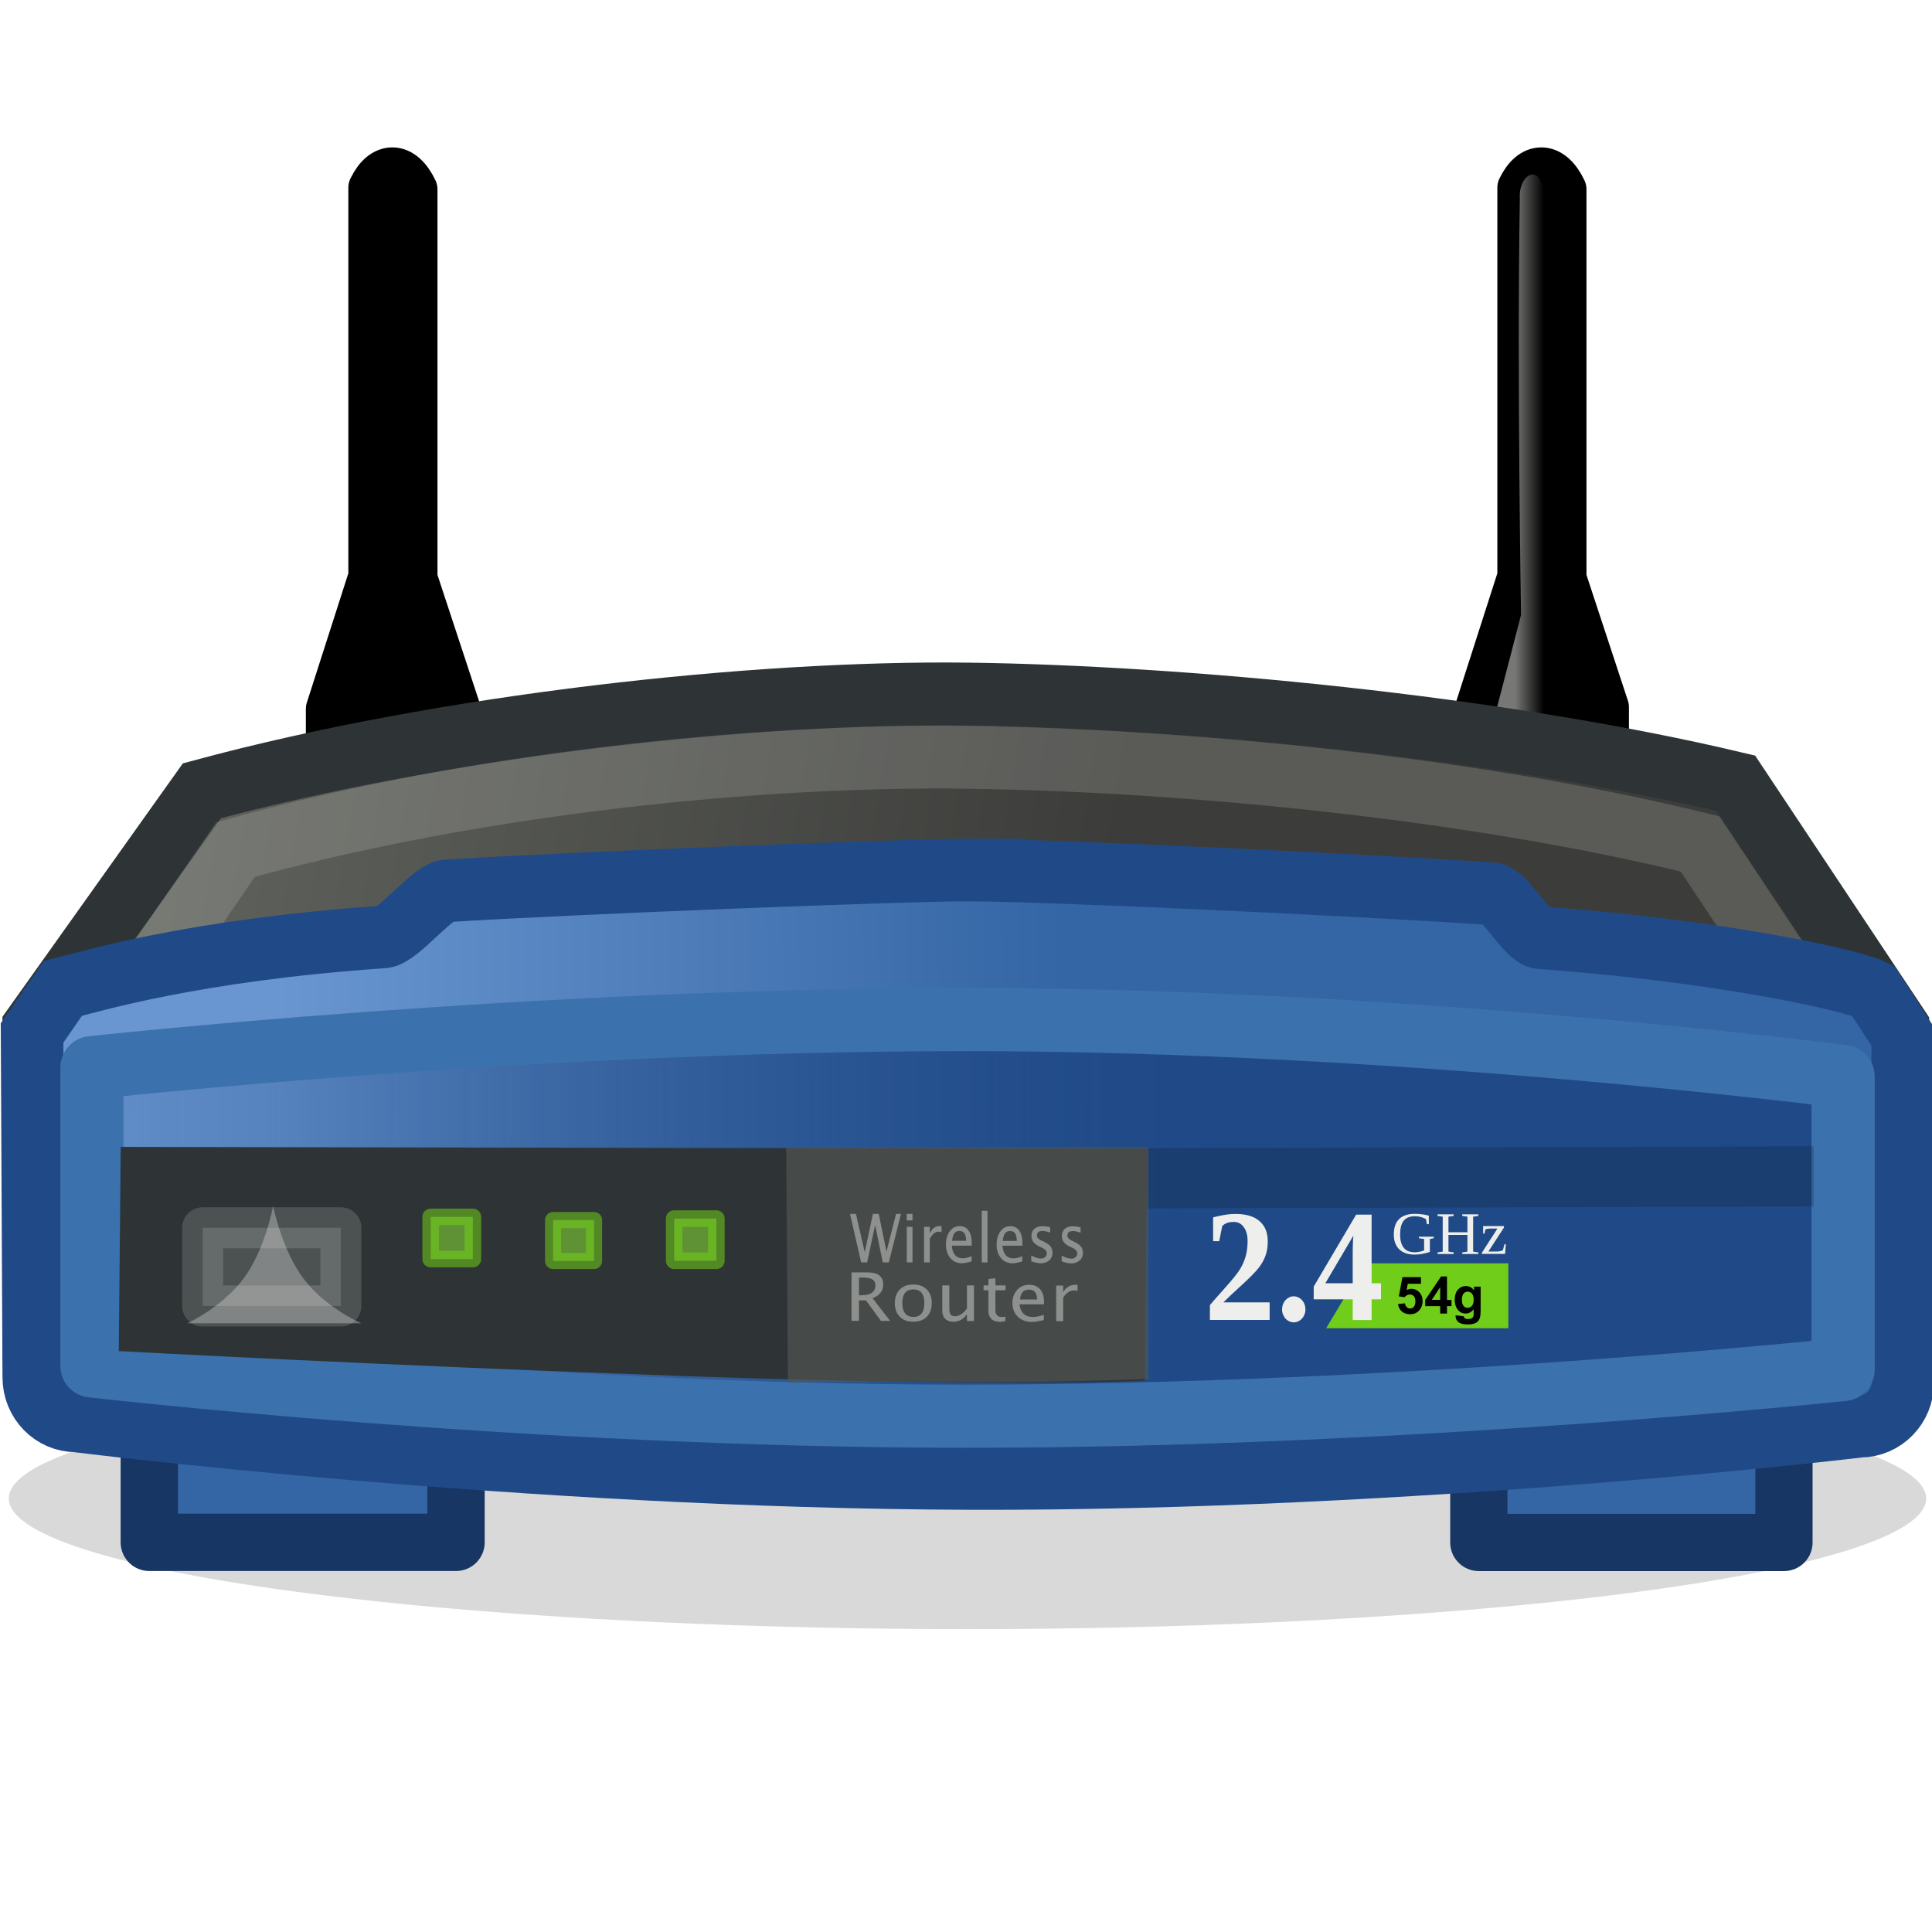 <?xml version="1.0" encoding="UTF-8"?>
<svg width="32" height="32" version="1.0" xmlns="http://www.w3.org/2000/svg" xmlns:cc="http://creativecommons.org/ns#" xmlns:dc="http://purl.org/dc/elements/1.1/" xmlns:rdf="http://www.w3.org/1999/02/22-rdf-syntax-ns#" xmlns:xlink="http://www.w3.org/1999/xlink">
 <defs>
  <linearGradient id="linearGradient4902">
   <stop style="stop-color:#eeeeec" offset="0"/>
   <stop style="stop-color:#eeeeec;stop-opacity:0" offset="1"/>
  </linearGradient>
  <linearGradient id="linearGradient3505" x1="3" x2="4" y1="17.724" y2="17.724" gradientTransform="matrix(.657 0 0 .852 8.387 -3.158)" gradientUnits="userSpaceOnUse" xlink:href="#linearGradient4902"/>
  <linearGradient id="linearGradient4452" x1="8.159" x2="26.293" y1="33.293" y2="33.055" gradientTransform="matrix(.72 0 0 .775 -1.261 -6.168)" gradientUnits="userSpaceOnUse">
   <stop style="stop-color:#6996d0" offset="0"/>
   <stop style="stop-color:#3465a4" offset="1"/>
  </linearGradient>
  <linearGradient id="linearGradient4466" x1="28.651" x2=".389" y1="35.368" y2="35.289" gradientTransform="matrix(.706 0 0 .806 -.927 -7.701)" gradientUnits="userSpaceOnUse">
   <stop style="stop-color:#204a87" offset="0"/>
   <stop style="stop-color:#204a87;stop-opacity:0" offset="1"/>
  </linearGradient>
  <filter id="filter4504" x="-.042" y="-.671" width="1.084" height="2.342">
   <feGaussianBlur stdDeviation="0.775"/>
  </filter>
  <linearGradient id="linearGradient4467" x1="-10.598" x2="26.735" y1="21.876" y2="28.762" gradientTransform="matrix(.72 0 0 .783 -1.258 -5.314)" gradientUnits="userSpaceOnUse">
   <stop style="stop-color:#7a7d77" offset="0"/>
   <stop style="stop-color:#3c3d3a" offset="1"/>
  </linearGradient>
 </defs>
 <g>
  <path transform="matrix(.714 0 0 1.562 -1.267 -38.104)" d="m46.457 40.284a22.239 1.385 0 1 1-44.478 0 22.239 1.385 0 1 1 44.478 0z" style="fill-rule:evenodd;filter:url(#filter4504);opacity:.389"/>
  <rect x="24.494" y="23.613" width="5.054" height="1.935" style="fill-rule:evenodd;fill:#3465a4;stroke-linejoin:round;stroke-width:.948;stroke:#173663"/>
  <rect x="2.473" y="23.613" width="5.08" height="1.933" style="fill-rule:evenodd;fill:#3465a4;stroke-linejoin:round;stroke-width:.95;stroke:#173663"/>
  <g transform="matrix(.733 0 0 .712 17.5 .284)">
   <path d="m10.46 3.966v9.048l-0.96 3.079v9.898s-0.008 1.491 0.427 1.491c0.562 0.006 1.46 0.011 2.022 0.017 0.376 0.02 0.496-0.645 0.481-1.52l0.004-9.926-0.96-3v-9.048c-0.289-0.628-0.738-0.626-1.013-0.04z" style="fill-rule:evenodd;stroke-linejoin:round;stroke-width:1px;stroke:#000"/>
   <path d="m10.468 4.217c-0.036-0.581 0.519-0.89 0.549 0 0.007 6.833-0.056 22.722-0.056 22.722h-0.699c-0.469-0.208-0.303-0.445-0.316-1.23-0.035-2.064 0-9.626 0-9.626l0.55-2.177s-0.093-5.573-0.028-9.69z" style="fill-rule:evenodd;fill:url(#linearGradient3505);opacity:.5"/>
  </g>
  <g transform="matrix(.733 0 0 .712 -1.531 .284)">
   <path d="m10.46 3.966v9.048l-0.96 3.079v9.898s-0.008 1.491 0.427 1.491c0.562 0.006 1.46 0.011 2.022 0.017 0.376 0.02 0.496-0.645 0.481-1.52l0.004-9.926-0.96-3v-9.048c-0.289-0.628-0.738-0.626-1.013-0.04z" style="fill-rule:evenodd;stroke-linejoin:round;stroke-width:1px;stroke:#000"/>
   <path d="m10.468 4.217c-0.036-0.581 0.519-0.89 0.549 0 0.007 6.833-0.056 22.722-0.056 22.722h-0.699c-0.469-0.208-0.303-0.445-0.316-1.23-0.035-2.064 0-9.626 0-9.626l0.55-2.177s-0.093-5.573-0.028-9.69z" style="fill-rule:evenodd;fill:url(#linearGradient3505);opacity:.5"/>
  </g>
  <path transform="translate(-277.86 -33.079)" d="m29 31.5z" style="fill-rule:evenodd;fill:#d3d3d3;stroke:#bababa"/>
  <path d="m16.042 11.496c3.48 0.045 8.734 0.532 12.709 1.478l2.681 4.034v5.483c0 0.404-0.314 0.729-0.703 0.729 0 0-7.33 0.898-14.697 0.876-7.366-0.022-14.768-0.964-14.768-0.964-0.39 0-0.703-0.325-0.703-0.729v-5.395l2.783-3.91c4.05-1.096 9.189-1.647 12.698-1.602z" style="fill:url(#linearGradient4467);stroke-linecap:round;stroke-width:1.041;stroke:#2e3436"/>
  <path d="m16.024 12.544c3.43 0.045 8.243 0.476 12.133 1.434l2.446 3.676-29.191 0.031 2.49-3.614c3.992-1.109 8.664-1.573 12.122-1.528z" style="fill:none;opacity:.168;stroke-linecap:round;stroke-width:1.04;stroke:#eeeeec"/>
  <path d="m16.082 14.411c1.119 0.001 6.165 0.226 8.634 0.393 0.215 0.015 0.574 0.711 0.792 0.727 2.999 0.219 5.185 0.707 5.514 0.877l0.493 0.758v5.734c0 0.4-0.315 0.722-0.705 0.722 0 0-7.351 0.889-14.737 0.867-7.387-0.022-14.809-0.954-14.809-0.954-0.391 0-0.705-0.322-0.705-0.722l-0.028-5.704 0.509-0.736c0.452-0.113 2.158-0.638 5.313-0.854 0.238-0.016 0.811-0.749 1.044-0.764 2.153-0.135 7.679-0.347 8.686-0.346z" style="fill:url(#linearGradient4452);stroke-linecap:round;stroke-width:1.036;stroke:#204a87"/>
  <path d="m1.523 17.684s7.23-0.797 14.481-0.797c7.251 0 14.524 0.943 14.524 0.943v4.853s-7.273 0.774-14.524 0.774c-7.251 0-14.481-0.833-14.481-0.833v-4.941z" style="fill-rule:evenodd;fill:url(#linearGradient4466);stroke-linecap:round;stroke-linejoin:round;stroke-width:1.046;stroke:#3b72ad"/>
  <path transform="translate(-329.95 -39.836)" d="m29 31.5z" style="fill-rule:evenodd;fill:#d3d3d3;stroke:#bababa"/>
  <path transform="translate(-340.64 -91.684)" d="m29 31.5z" style="fill-rule:evenodd;fill:#d3d3d3;stroke:#bababa"/>
  <path transform="translate(-395.17 -103.7)" d="m29 31.5z" style="fill-rule:evenodd;fill:#d3d3d3;stroke:#bababa"/>
  <path transform="translate(-284.32 25.921)" d="m29 31.5z" style="fill-rule:evenodd;fill:#d3d3d3;stroke:#bababa"/>
  <path d="m1.994 19.566 28.049-0.082" style="fill:none;opacity:.164;stroke-width:.998;stroke:#000"/>
  <path d="m2 18.996 17 0.032-0.038 3.84s-2.412 0.106-7.527-0.072c-5.115-0.179-9.468-0.418-9.468-0.418l0.033-3.382z" style="fill-rule:evenodd;fill:#2e3436"/>
  <path d="m13.022 19.003h5.998v3.837s-1.732 0.072-3.474 0.049c-1.742-0.023-2.495 0.013-2.495 0.013l-0.029-3.898z" style="fill-rule:evenodd;fill:#555753;opacity:.631"/>
  <rect x="3.357" y="20.336" width="2.289" height="1.295" style="fill-rule:evenodd;fill:#fff;opacity:.143;stroke-linejoin:round;stroke-width:.679px;stroke:#fff"/>
  <rect x="7.134" y="20.156" width=".698" height=".698" style="fill-rule:evenodd;fill:#8ae234;opacity:.537;stroke-linejoin:round;stroke-width:.275px;stroke:#73d216"/>
  <rect x="9.161" y="20.208" width=".678" height=".678" style="fill-rule:evenodd;fill:#8ae234;opacity:.537;stroke-linejoin:round;stroke-width:.267px;stroke:#73d216"/>
  <rect x="11.167" y="20.184" width=".698" height=".698" style="fill-rule:evenodd;fill:#8ae234;opacity:.537;stroke-linejoin:round;stroke-width:.275px;stroke:#73d216"/>
  <path d="m14.262 20.909h0.101l0.132-0.619 0.126 0.619h0.101l0.201-0.803h-0.082l-0.158 0.625-0.128-0.625h-0.097l-0.135 0.634-0.146-0.634h-0.098l0.184 0.803m0.756 0h0.095v-0.589h-0.095v0.589m0-0.695h0.095v-0.108h-0.095v0.108m0.286 0.695h0.095v-0.389c0.04-0.08 0.091-0.12 0.151-0.12 0.012 1e-6 0.026 0.003 0.044 0.009v-0.1c-0.005-7.4e-4 -0.011-0.001-0.016-0.001-0.005-7.4e-4 -0.01-0.001-0.015-0.001-0.072 0-0.127 0.041-0.164 0.123v-0.11h-0.095v0.589m0.788-0.019v-0.084c-0.058 0.024-0.107 0.036-0.146 0.036-0.108 0-0.169-0.07-0.183-0.21h0.331v-0.033c0.002-0.09-0.015-0.162-0.051-0.215-0.034-0.05-0.083-0.076-0.147-0.076-0.072 0-0.129 0.031-0.171 0.093-0.039 0.059-0.058 0.129-0.058 0.211 0 0.09 0.023 0.164 0.07 0.222 0.049 0.059 0.113 0.089 0.192 0.089 0.044 0 0.099-0.011 0.164-0.032m-0.324-0.339c0.008-0.11 0.048-0.164 0.122-0.164 0.073 0 0.11 0.055 0.11 0.164h-0.231m0.49 0.358h0.095v-0.856h-0.095v0.856m0.671-0.019v-0.084c-0.058 0.024-0.107 0.036-0.146 0.036-0.108 0-0.169-0.07-0.183-0.21h0.331v-0.033c0.002-0.09-0.015-0.162-0.051-0.215-0.034-0.05-0.083-0.076-0.147-0.076-0.072 0-0.129 0.031-0.171 0.093-0.039 0.059-0.058 0.129-0.058 0.211 0 0.09 0.023 0.164 0.07 0.222 0.049 0.059 0.113 0.089 0.192 0.089 0.044 0 0.099-0.011 0.164-0.032m-0.324-0.339c0.008-0.11 0.048-0.164 0.122-0.164s0.11 0.055 0.11 0.164h-0.231m0.471 0.337c0.061 0.023 0.113 0.034 0.158 0.034 0.051 0 0.096-0.014 0.133-0.043 0.041-0.033 0.061-0.078 0.061-0.133 0-0.046-0.015-0.084-0.044-0.116-0.02-0.021-0.053-0.043-0.099-0.066l-0.045-0.021c-0.047-0.022-0.07-0.049-0.07-0.081 0-0.05 0.031-0.076 0.092-0.076 0.031 0 0.073 0.009 0.127 0.027v-0.089l-0.02-0.004c-0.042-0.009-0.078-0.013-0.109-0.013-0.053 0-0.095 0.013-0.126 0.038-0.037 0.03-0.055 0.072-0.055 0.128 0 0.07 0.041 0.126 0.123 0.166l0.055 0.027c0.051 0.024 0.076 0.054 0.076 0.09 0 0.027-0.01 0.049-0.031 0.066-0.018 0.015-0.04 0.022-0.064 0.022-0.046 0-0.1-0.017-0.162-0.052v0.098m0.504 0c0.061 0.023 0.113 0.034 0.158 0.034 0.051 0 0.096-0.014 0.133-0.043 0.041-0.033 0.061-0.078 0.061-0.133-1e-6 -0.046-0.015-0.084-0.044-0.116-0.02-0.021-0.053-0.043-0.099-0.066l-0.045-0.021c-0.047-0.022-0.07-0.049-0.07-0.081-1e-6 -0.05 0.031-0.076 0.092-0.076 0.031 0 0.073 0.009 0.127 0.027v-0.089l-0.02-0.004c-0.042-0.009-0.078-0.013-0.109-0.013-0.053 0-0.095 0.013-0.126 0.038-0.037 0.03-0.055 0.072-0.055 0.128 0 0.07 0.041 0.126 0.123 0.166l0.055 0.027c0.051 0.024 0.076 0.054 0.076 0.09 0 0.027-0.01 0.049-0.031 0.066-0.018 0.015-0.04 0.022-0.064 0.022-0.046 0-0.1-0.017-0.162-0.052v0.098" style="fill:#eeeeec;opacity:.43"/>
  <path d="m14.104 21.878h0.123v-0.34h0.116l0.248 0.34h0.153l-0.292-0.375c0.118-0.046 0.177-0.122 0.177-0.228-1e-6 -0.133-0.087-0.2-0.26-0.2h-0.265v0.803m0.123-0.424v-0.293h0.077c0.131 1e-6 0.196 0.041 0.196 0.124 0 0.113-0.078 0.169-0.234 0.169h-0.04m0.898 0.438c0.099 0 0.177-0.029 0.232-0.087 0.052-0.054 0.077-0.128 0.077-0.222-1e-6 -0.092-0.026-0.165-0.077-0.219-0.054-0.059-0.13-0.088-0.229-0.088-0.098 1e-6 -0.175 0.029-0.229 0.088-0.052 0.056-0.077 0.13-0.077 0.22 0 0.09 0.025 0.163 0.076 0.219 0.055 0.059 0.13 0.089 0.226 0.089m0.001-0.08c-0.064 0-0.111-0.024-0.143-0.073-0.024-0.04-0.036-0.091-0.036-0.154 0-0.152 0.061-0.228 0.182-0.228 0.122 1e-6 0.183 0.076 0.183 0.227-1e-6 0.153-0.062 0.229-0.185 0.229m0.891 0.067h0.116v-0.589h-0.116v0.381c-0.062 0.086-0.129 0.129-0.201 0.129-0.038 0-0.063-0.013-0.076-0.038-0.01-0.018-0.015-0.046-0.015-0.084v-0.388h-0.117v0.423c-2e-6 0.054 0.016 0.097 0.047 0.129 0.034 0.033 0.079 0.05 0.137 0.05 0.089 0 0.164-0.041 0.225-0.124v0.111m0.637 0v-0.073c-0.023 0.004-0.042 0.007-0.057 0.007-0.073 0-0.109-0.039-0.109-0.116v-0.327h0.168v-0.08h-0.168v-0.118l-0.116 0.011v0.107h-0.08v0.08h0.08v0.347c0 0.054 0.017 0.097 0.05 0.129 0.032 0.031 0.078 0.047 0.138 0.047 0.027 0 0.058-0.004 0.094-0.013m0.636-0.019v-0.084c-0.071 0.024-0.131 0.036-0.179 0.036-0.132 0-0.207-0.07-0.224-0.21h0.406v-0.033c0.002-0.09-0.019-0.162-0.063-0.215-0.042-0.05-0.102-0.076-0.18-0.076-0.088 1e-6 -0.158 0.031-0.209 0.093-0.048 0.059-0.071 0.129-0.071 0.211 0 0.09 0.029 0.164 0.086 0.222 0.06 0.059 0.138 0.089 0.235 0.089 0.054 0 0.121-0.011 0.201-0.032m-0.397-0.339c0.01-0.11 0.059-0.164 0.149-0.164 0.09 1e-6 0.134 0.055 0.134 0.164h-0.283m0.6 0.358h0.116v-0.389c0.049-0.08 0.111-0.12 0.185-0.12 0.015 1e-6 0.032 0.003 0.053 0.009v-0.1c-0.006-7.39e-4 -0.013-0.001-0.019-0.001-0.006-7.4e-4 -0.012-0.001-0.018-0.001-0.088 1e-6 -0.155 0.041-0.201 0.123v-0.11h-0.116v0.589" style="fill:#eeeeec;opacity:.43"/>
  <path d="m22.609 20.925h2.374v1.075h-3.018l0.644-1.075z" style="fill-opacity:.966;fill-rule:evenodd;fill:#73d216"/>
  <path d="m21.029 21.862h-0.989v-0.245c0.067-0.079 0.128-0.15 0.185-0.212 0.057-0.063 0.108-0.121 0.154-0.175 0.047-0.054 0.088-0.106 0.123-0.154 0.036-0.049 0.065-0.1 0.088-0.152 0.024-0.053 0.042-0.109 0.055-0.168 0.012-0.06 0.019-0.127 0.019-0.203 0-0.053-0.006-0.098-0.019-0.137-0.012-0.04-0.029-0.073-0.05-0.098-0.02-0.027-0.044-0.047-0.071-0.06-0.027-0.013-0.056-0.019-0.086-0.019-0.048 2e-6 -0.086 0.006-0.115 0.017-0.029 0.011-0.055 0.028-0.079 0.051l-0.05 0.251h-0.101v-0.395c0.062-0.016 0.123-0.028 0.181-0.039 0.06-0.011 0.124-0.017 0.194-0.017 0.171 2e-6 0.302 0.039 0.393 0.118 0.092 0.079 0.137 0.19 0.137 0.335-1e-6 0.069-0.007 0.132-0.022 0.188-0.015 0.055-0.036 0.107-0.065 0.157-0.028 0.049-0.063 0.097-0.105 0.144-0.042 0.047-0.09 0.096-0.145 0.148-0.054 0.052-0.115 0.108-0.181 0.168-0.067 0.06-0.139 0.129-0.216 0.206h0.765v0.293m0.4 0.038c-0.027 0-0.052-0.006-0.076-0.017-0.023-0.011-0.044-0.026-0.062-0.045-0.017-0.02-0.031-0.043-0.041-0.069-0.01-0.026-0.015-0.054-0.015-0.084 0-0.029 0.005-0.057 0.015-0.083 0.01-0.027 0.024-0.05 0.041-0.069 0.018-0.02 0.038-0.035 0.062-0.047 0.023-0.011 0.048-0.017 0.076-0.017 0.026 1e-6 0.051 0.006 0.074 0.017 0.024 0.011 0.045 0.027 0.062 0.047 0.018 0.019 0.032 0.042 0.042 0.069 0.01 0.026 0.015 0.054 0.015 0.083 0 0.03-0.005 0.058-0.015 0.084-0.01 0.026-0.024 0.049-0.042 0.069-0.017 0.019-0.038 0.034-0.062 0.045-0.023 0.011-0.048 0.017-0.074 0.017m1.289-0.381v0.343h-0.313v-0.343h-0.646v-0.211l0.703-1.192h0.256v1.137h0.156v0.266h-0.156m-0.313-0.78c-1e-6 -0.022 3.86e-4 -0.046 0.001-0.071 7.74e-4 -0.025 0.002-0.05 0.002-0.074 0.002-0.025 0.003-0.048 0.003-0.07 0.002-0.022 0.003-0.042 0.005-0.06l-0.464 0.789h0.453v-0.514" style="fill:#eeeeec"/>
  <path d="m23.684 20.736c-0.038 0.012-0.078 0.023-0.12 0.031-0.041 0.008-0.086 0.013-0.134 0.013-0.053 0-0.1-0.007-0.143-0.021-0.042-0.014-0.078-0.035-0.108-0.063-0.03-0.028-0.053-0.063-0.069-0.104s-0.024-0.089-0.024-0.143c0-0.115 0.029-0.201 0.088-0.258 0.059-0.057 0.145-0.086 0.258-0.086 0.043 1e-6 0.084 0.003 0.123 0.008 0.039 0.005 0.076 0.012 0.111 0.022v0.141h-0.033l-0.013-0.081c-0.023-0.016-0.05-0.028-0.083-0.037-0.032-0.009-0.066-0.013-0.101-0.013-0.039 0-0.073 0.005-0.104 0.016-0.03 0.01-0.056 0.028-0.077 0.051-0.021 0.024-0.037 0.055-0.048 0.094-0.011 0.039-0.016 0.086-0.016 0.142 0 0.057 0.006 0.104 0.019 0.142 0.013 0.038 0.03 0.068 0.052 0.09 0.022 0.023 0.048 0.039 0.077 0.048 0.029 0.009 0.06 0.014 0.092 0.014 0.016 0 0.032-9.81e-4 0.048-0.003 0.016-0.002 0.031-0.005 0.045-0.008 0.014-0.003 0.027-0.007 0.038-0.011 0.011-0.004 0.02-0.008 0.026-0.011v-0.187l-0.086-0.013v-0.026h0.246v0.026l-0.065 0.013v0.214m0.127 0.034v-0.026l0.086-0.013v-0.579l-0.086-0.013v-0.026h0.267v0.026l-0.086 0.013v0.258h0.314v-0.258l-0.086-0.013v-0.026h0.267v0.026l-0.086 0.013v0.579l0.086 0.013v0.026h-0.267v-0.026l0.086-0.013v-0.277h-0.314v0.277l0.086 0.013v0.026h-0.267m0.735 0v-0.022l0.257-0.399h-0.11c-0.009 0-0.019 4.9e-4 -0.028 0.001-0.009 6.54e-4 -0.018 0.002-0.026 0.003-0.008 0.001-0.015 0.003-0.021 0.005-0.006 0.002-0.011 0.004-0.014 0.007l-0.015 0.066h-0.023v-0.123h0.345v0.024l-0.257 0.397h0.137c0.009 0 0.018-4.89e-4 0.028-0.001 0.01-0.001 0.02-0.003 0.029-0.005 0.01-0.002 0.018-0.004 0.026-0.007 0.008-0.003 0.015-0.006 0.02-0.01l0.025-0.097h0.023l-0.012 0.159h-0.384" style="fill:#eeeeec"/>
  <path d="m23.155 21.599 0.116-0.012c0.003 0.026 0.013 0.048 0.029 0.063 0.016 0.015 0.035 0.023 0.056 0.023 0.024 0 0.045-0.01 0.062-0.03 0.017-0.02 0.025-0.05 0.025-0.09-1e-6 -0.038-0.008-0.066-0.025-0.084-0.017-0.019-0.038-0.028-0.065-0.028-0.033 0-0.063 0.015-0.09 0.045l-0.094-0.014 0.06-0.319h0.307v0.11h-0.219l-0.018 0.104c0.026-0.013 0.052-0.02 0.079-0.02 0.052 0 0.095 0.019 0.131 0.057 0.036 0.038 0.054 0.087 0.054 0.148 0 0.05-0.014 0.095-0.043 0.135-0.039 0.054-0.094 0.081-0.164 0.081-0.056 0-0.102-0.015-0.137-0.046-0.035-0.03-0.056-0.071-0.063-0.123m0.698 0.158v-0.123h-0.248v-0.103l0.263-0.389h0.098v0.389h0.075v0.103h-0.075v0.123h-0.113m0-0.227v-0.21l-0.139 0.21h0.139m0.258 0.256 0.133 0.016c0.002 0.016 0.007 0.026 0.015 0.032 0.011 0.008 0.028 0.013 0.052 0.013 0.03 0 0.053-0.005 0.068-0.014 0.01-0.006 0.018-0.016 0.023-0.03 0.004-0.01 0.005-0.028 0.005-0.054v-0.065c-0.035 0.048-0.079 0.072-0.132 0.072-0.059 0-0.106-0.025-0.14-0.076-0.027-0.04-0.041-0.089-0.041-0.149 0-0.074 0.018-0.131 0.053-0.171 0.036-0.039 0.08-0.059 0.132-0.059 0.054 0 0.099 0.024 0.135 0.072v-0.062h0.109v0.399c-1e-6 0.052-0.004 0.092-0.013 0.118s-0.021 0.046-0.036 0.061c-0.015 0.015-0.036 0.026-0.062 0.035-0.026 0.008-0.058 0.013-0.098 0.013-0.074 0-0.127-0.013-0.159-0.039-0.031-0.026-0.047-0.058-0.047-0.098 0-0.004 1.38e-4 -0.009 4.14e-4 -0.014m0.104-0.261c0 0.047 0.009 0.082 0.027 0.104 0.018 0.022 0.041 0.033 0.067 0.033 0.028 0 0.052-0.011 0.072-0.033 0.02-0.023 0.029-0.056 0.029-0.1 0-0.046-0.009-0.08-0.028-0.102-0.019-0.022-0.042-0.033-0.071-0.033-0.028 0-0.051 0.011-0.069 0.033-0.018 0.022-0.027 0.055-0.027 0.1"/>
  <path transform="translate(-284.68 3.602)" d="m29 31.5z" style="fill-rule:evenodd;fill:#d3d3d3;stroke:#bababa"/>
  <path transform="translate(-336.78 -3.155)" d="m29 31.5z" style="fill-rule:evenodd;fill:#d3d3d3;stroke:#bababa"/>
  <path transform="translate(-347.46 -55.002)" d="m29 31.5z" style="fill-rule:evenodd;fill:#d3d3d3;stroke:#bababa"/>
  <path transform="translate(-402 -67.023)" d="m29 31.5z" style="fill-rule:evenodd;fill:#d3d3d3;stroke:#bababa"/>
  <path transform="translate(-291.14 62.602)" d="m29 31.5z" style="fill-rule:evenodd;fill:#d3d3d3;stroke:#bababa"/>
  <path d="m3.102 21.918s0.585-0.267 0.941-0.753c0.355-0.486 0.481-1.193 0.481-1.193s0.138 0.721 0.504 1.207c0.366 0.487 0.959 0.739 0.959 0.739l-2.885-2.72e-4z" style="fill-rule:evenodd;fill:#eeeeec;opacity:.324"/>
 </g>
</svg>
